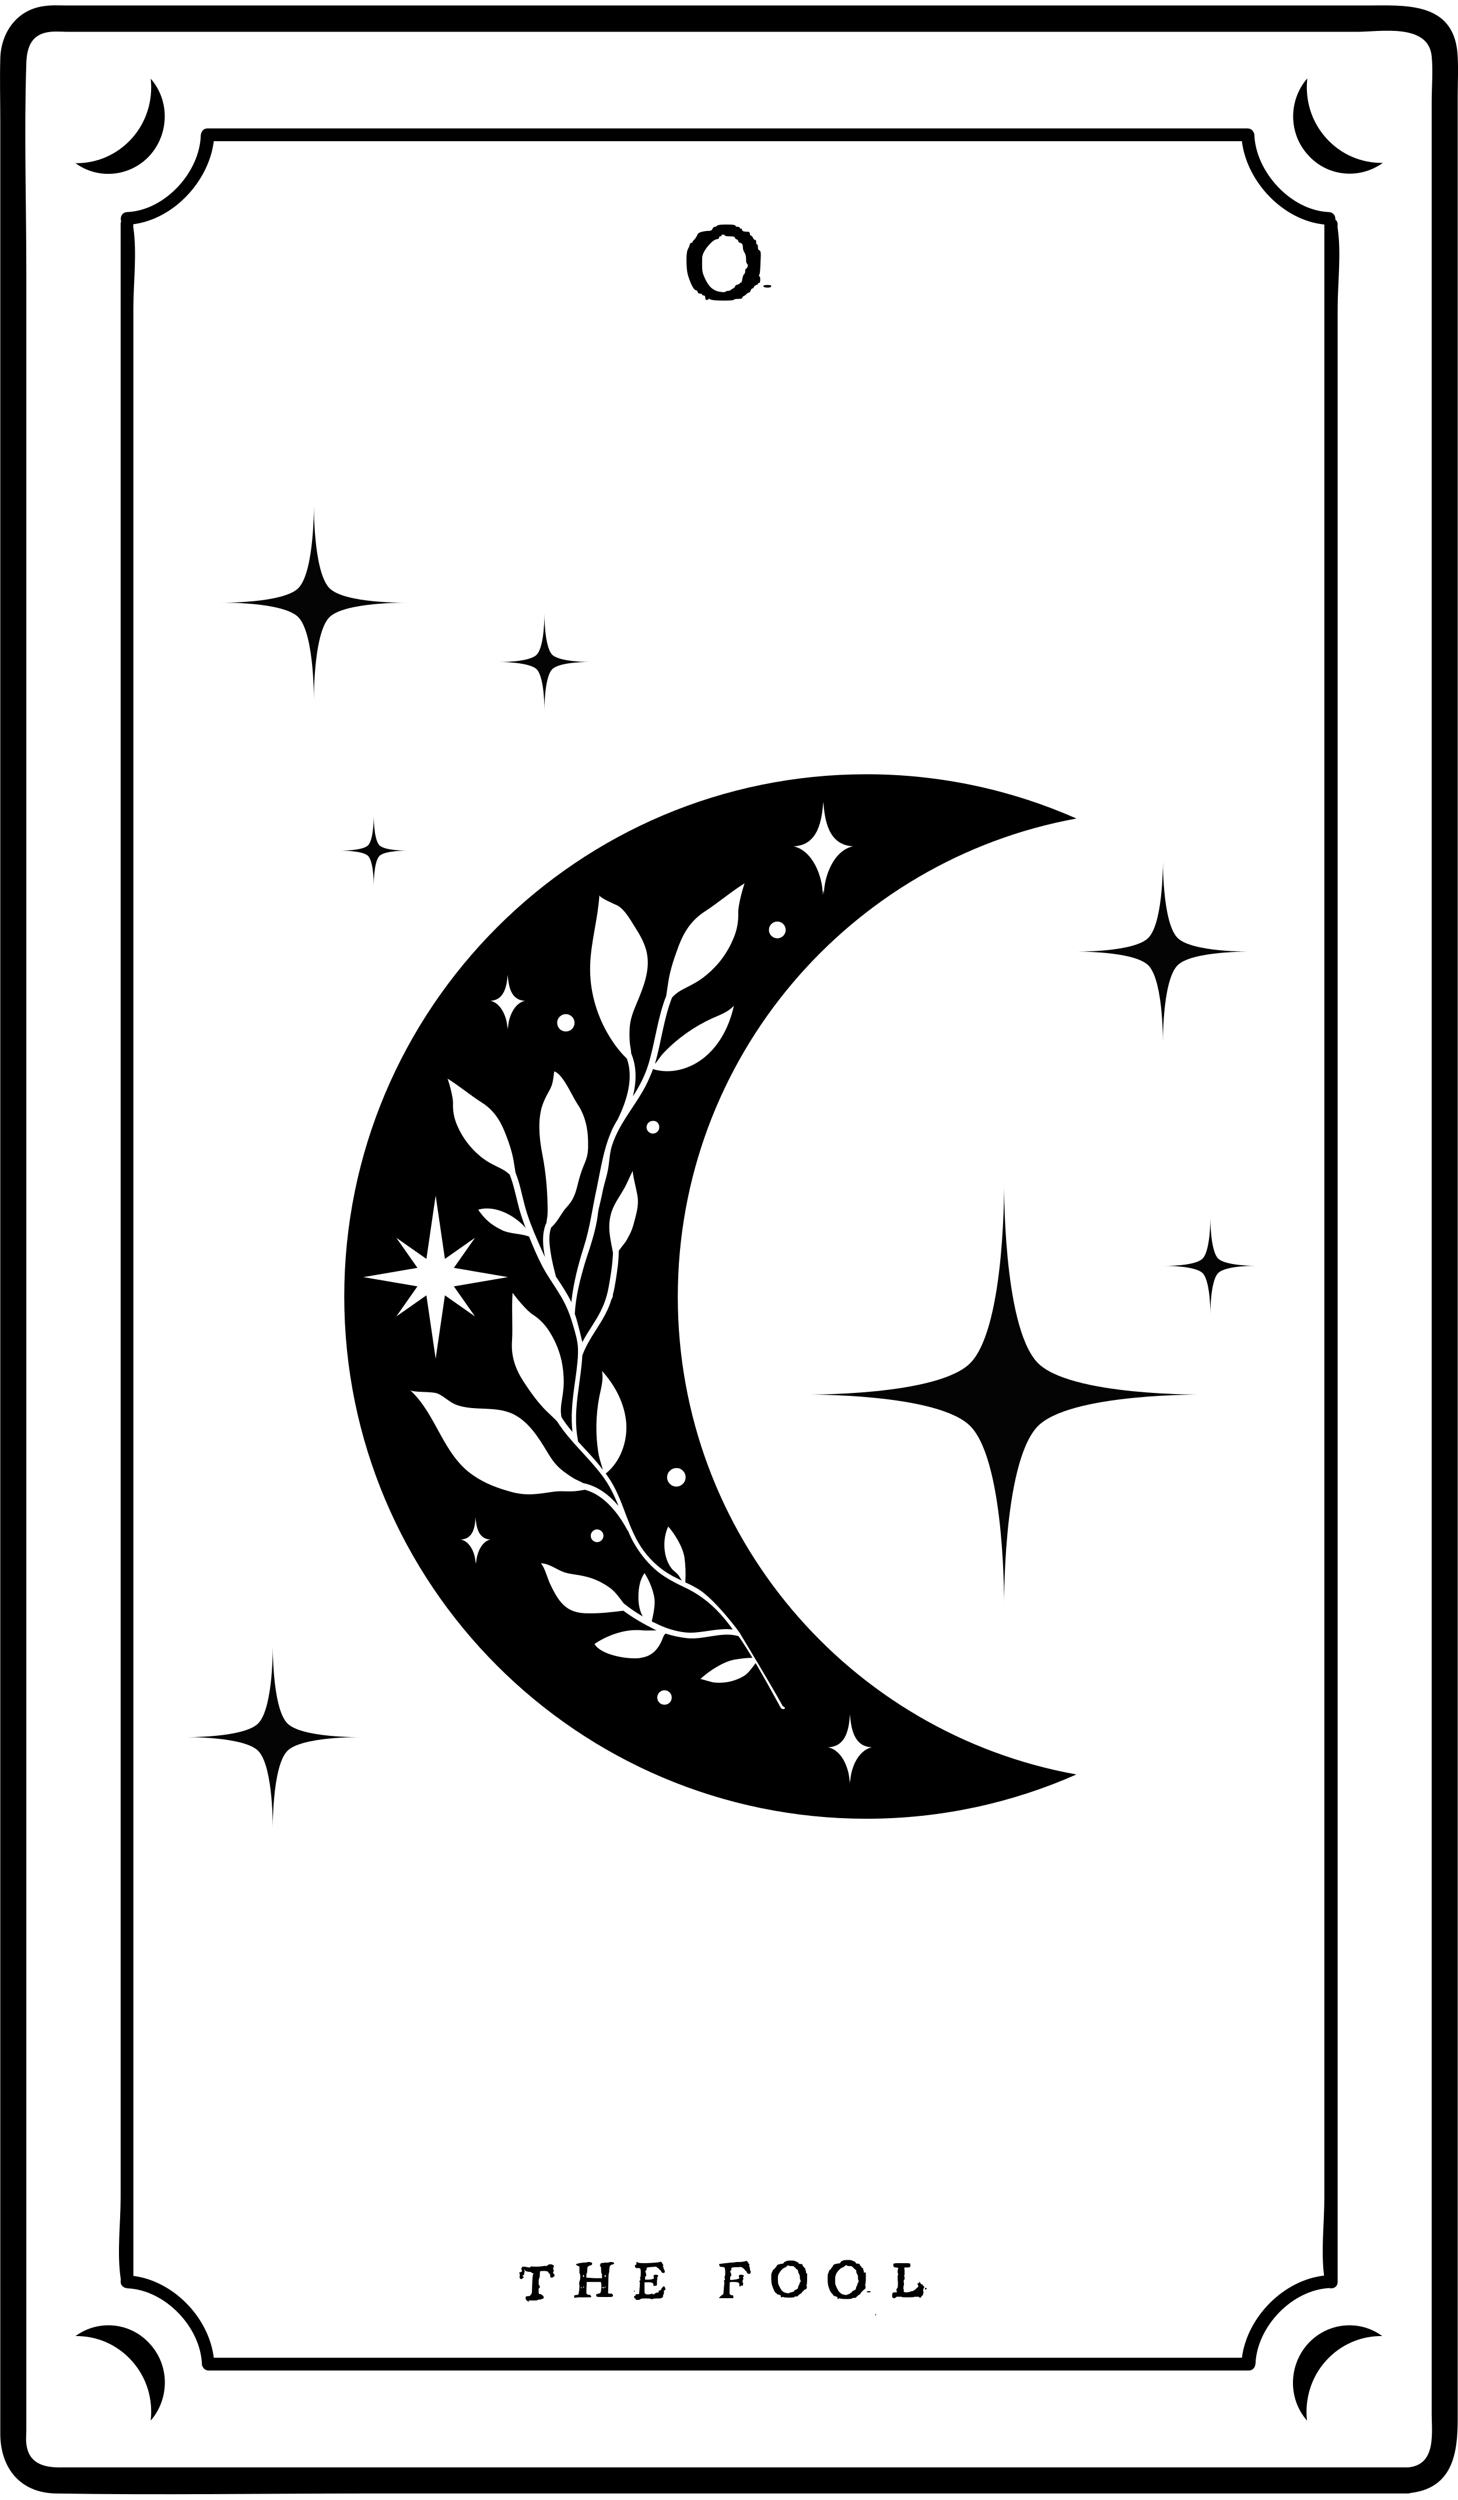 <?xml version="1.0" encoding="utf-8"?>
<!-- Generator: Adobe Illustrator 21.1.0, SVG Export Plug-In . SVG Version: 6.00 Build 0)  -->
<svg version="1.1" id="Слой_1" xmlns="http://www.w3.org/2000/svg" xmlns:xlink="http://www.w3.org/1999/xlink" x="0px" y="0px"
	 viewBox="0 0 504 864" style="enable-background:new 0 0 504 864;" xml:space="preserve">
<style type="text/css">
	.st0{fill:#040404;}
	.st1{fill:#FFFFFF;}
</style>
<g>
	<g>
		<g>
			<g>
				<path d="M234.3,448.2c0-82.5,59.4-151,137.8-165.3c-22.2-9.8-46.8-15.3-72.6-15.3c-99.7,0-180.5,80.8-180.5,180.5
					s80.8,180.5,180.5,180.5c25.9,0,50.4-5.5,72.6-15.3C293.7,599.2,234.3,530.6,234.3,448.2z M237,510.6c0,1.8-1.5,3.2-3.2,3.2
					c-1.8,0-3.2-1.5-3.2-3.2c0-1.8,1.5-3.2,3.2-3.2C235.5,507.3,237,508.8,237,510.6z M284.6,277.1c0.5,6.1,1.6,15,10.3,15.4
					c-6.7,1.4-10.1,10.4-10.1,16.8c0-0.6-0.1-1.2-0.2-1.7c-0.1,0.6-0.1,1.1-0.2,1.7c0-6.3-3.4-15.3-10.1-16.8
					C283,292.2,284.1,283.2,284.6,277.1z M268.7,318.5c1.6,0,2.9,1.3,2.9,2.9s-1.3,2.9-2.9,2.9c-1.6,0-2.9-1.3-2.9-2.9
					S267.1,318.5,268.7,318.5z M195.6,350.5c1.6,0,3,1.3,3,3s-1.3,3-3,3s-3-1.3-3-3S194,350.5,195.6,350.5z M175.5,336.9
					c0.3,3.6,0.9,8.8,6,9c-3.9,0.8-5.9,6.1-5.9,9.8c0-0.4-0.1-0.7-0.1-1c0,0.3-0.1,0.7-0.1,1c0-3.7-2-9-5.9-9.8
					C174.5,345.7,175.2,340.4,175.5,336.9z M125.6,441.4l18.7-3.2l-7.3-10.4l10.4,7.3l3.2-21.9l3.2,21.9l10.4-7.3l-7.3,10.4
					l18.7,3.2l-18.7,3.2l7.3,10.4l-10.4-7.3l-3.2,21.9l-3.2-21.9l-10.4,7.3l7.3-10.4L125.6,441.4z M164.6,540.5
					c0-0.3-0.1-0.6-0.1-0.9c0,0.3-0.1,0.6-0.1,0.9c0-3.2-1.7-7.7-5.1-8.4c4.4-0.2,4.9-4.6,5.1-7.7c0.2,3,0.8,7.5,5.1,7.7
					C166.3,532.8,164.6,537.3,164.6,540.5z M229.7,589.2c-1.4,0-2.5-1.1-2.5-2.5c0-1.4,1.1-2.5,2.5-2.5s2.5,1.1,2.5,2.5
					C232.2,588.1,231.1,589.2,229.7,589.2z M269.8,590.1c-2.8-5.1-5.6-10.2-8.6-15.3c-0.1,0.1-0.2,0.3-0.3,0.4
					c-0.1,0.1-0.1,0.2-0.2,0.3c-1.1,1.4-2.1,2.9-3.6,3.8c-1.5,0.9-3.1,1.5-4.8,1.9c-1.8,0.4-3.7,0.5-5.5,0.3c-0.5,0-4.7-1.3-4.7-1.2
					c2.9-2.7,7.9-6,11.8-6.7c2-0.3,3.9-0.6,5.9-0.6c0.1,0,0.2,0,0.3,0c-1.5-2.5-3.1-5.1-4.8-7.5c-5.8-1.7-11.9,1.3-17.8,0.7
					c-2.5-0.3-5-0.8-7.4-1.6c-0.9,0.7-1,1.9-1.7,3.2c-0.9,1.8-2.3,3.5-4.2,4.4c-1,0.5-2.2,0.7-3.3,0.9c-4,0.4-13.1-1-15.4-4.9
					c3.9-2.7,9.5-4.8,14.3-4.8c0.8,0,1.6,0,2.4,0.1c1.4,0.1,3.2,0,4.8,0c-0.3-0.1-0.6-0.3-0.9-0.4c-3.7-1.9-7.3-3.9-10.6-6.4
					c-4,0.5-8.2,1-12.3,0.9c-2.1,0-4.2-0.3-6-1.2c-3.6-1.8-5.5-5.7-7.2-9.3c-0.9-2.1-1.6-5-3-6.8c2.9,0.1,5.4,2.2,8,3.1
					c2.1,0.7,4.4,0.8,6.6,1.3c3.5,0.7,6.7,2.2,9.5,4.3c1.9,1.5,3.2,3.5,4.6,5.3c0.1,0,0.2,0.1,0.2,0.1c2,1.6,4.1,3,6.3,4.3
					c-1-1.7-1.4-3.9-1.5-5.6c-0.1-3.2,0.2-6.7,2.1-9.4c1.7,2.6,3.5,6.9,3.5,10c0,2.2-0.5,4.5-1,6.7c0.8,0.4,1.7,0.8,2.5,1.2
					c3.2,1.5,7.1,2.6,10.6,2.7c5,0,9.9-1.7,14.9-1.1c-4.4-6.2-9.5-11.2-16.5-14.5c-3.2-1.5-6.5-3.2-9.3-5.4
					c-3.1-2.5-5.8-5.7-7.9-9.2c-1-1.6-1.8-3.3-2.5-5c-0.1-0.1-0.1-0.1-0.2-0.2c-3.1-5.8-8-12.2-14.7-14c-1.2,0.2-2.3,0.4-3.6,0.5
					c-2.5,0.2-4.9-0.2-7.4,0.2c-5.5,0.8-9.2,1.5-14.6,0c-4.7-1.3-8.8-2.8-12.9-5.6c-10.7-7.2-12.7-21.1-22-29.6c1,1,7.8,0.4,9.7,1.3
					c2.4,1.1,4,3,6.5,3.9c6.2,2.2,13.2,0.2,19.4,3.1c5.2,2.5,8.6,7.7,11.6,12.7c2.1,3.5,3.5,5.5,6.8,7.8c3.6,2.6,4,2.3,5.9,3.4
					c0,0,0,0,0,0c5,1,9,4.1,12.2,7.9c-1.5-3.8-3.2-7.3-5.7-10.6c-4.9-6.5-11.2-11.8-15.5-18.6c-1.2-1.3-2.6-2.5-3.8-3.7
					c-2.9-2.9-5.4-6.4-7.7-9.9c-3-4.6-4.5-9-4.1-14.4c0.3-4.4-0.2-12.1,0.2-16.5c1.3,1.9,5,6.3,6.9,7.5c2.5,1.6,4.4,3.6,6,6.2
					c2.9,4.7,4.4,9.6,4.7,14.9c0.5,6.7-1.6,10-0.7,14.4c1.1,1.8,2.4,3.5,3.8,5.1c-0.6-5.2-0.1-10.2,0.6-15.4c0.5-3.7,1.2-8,1.3-11.7
					c0-0.6,0-1.1,0-1.7c-0.1-2.9-1.1-6-1.9-8.7c-1.1-3.8-2.6-7.2-4.7-10.5c-2-3.3-4.3-6.4-6-9.8c-1.6-3.1-3-6.4-4.3-9.7
					c-2.8-1.1-6.6-0.9-9.3-2.2c-3.7-1.8-5.9-3.6-8.3-7.1c5.6-1.7,12.5,1.8,16.4,6.3c-1.1-2.9-2.1-5.8-2.8-8.9
					c-0.8-3.2-1.5-6.5-2.7-9.5c-2.6-2.6-5.8-2.8-10.1-6.3c-3.5-2.9-6.2-6.4-8.1-10.8c-1-2.4-1.5-4.8-1.4-7.4c0.1-2-1.2-6.9-1.9-8.7
					c3.2,1.9,8.4,6.1,11.6,8.1c3.9,2.4,6.3,5.7,8.1,10.1c1.4,3.5,2.6,6.9,3.2,10.5c0.2,1.2,0.4,2.5,0.6,3.8
					c1.5,3.7,2.2,7.6,3.2,11.4c1.1,4.1,2.7,8.1,4.4,12c0.8,1.9,1.7,3.9,2.6,5.8c-0.8-3.9-1.1-7.9,0.3-11.5c0.1-0.1,0.1-0.2,0.2-0.3
					c0.1-1.6,0.5-1.9,0.4-5.6c-0.1-6-0.6-11.7-1.7-17.5c-1-5-1.7-10.7-0.6-15.8c0.5-2.3,1.6-4.6,2.8-6.7c1.4-2.4,1.4-4.1,1.8-6.8
					c3,0.9,6.1,8.4,7.9,11.1c3,4.4,3.9,9.3,3.8,14.8c0,4.3-1.3,5.5-2.6,9.6c-1.5,4.7-1.4,7.7-4.7,11.3c-1.5,1.6-2.4,3.5-3.7,5.2
					c-0.6,0.8-1.2,1.4-1.8,2c-0.9,2.6-0.6,5.6-0.2,8.3c0.4,2.8,1.1,5.6,1.8,8.3c0,0.1,0,0.2,0,0.2c1.8,2.7,3.6,5.4,5.1,8.3
					c0.1,0.2,0.2,0.5,0.3,0.7c0.7-6.6,2.4-13.1,4.4-19.4c2.1-6.6,2.9-13.4,4.4-20.1c1.3-6.3,2.3-13.1,4.8-19c0.7-1.8,1.6-3.4,2.6-5
					c0-0.1,0-0.2,0.1-0.3c2.9-6,5.3-13.8,2.9-20.4c-0.8-0.8-1.7-1.7-2.5-2.7c-1.6-1.9-3-4-4.2-6.1c-4-7-6.2-15-6-23.2
					c0.2-8.2,2.7-16.3,3.2-24.5c0,0.9,5.5,3.2,6.3,3.6c2.3,1.3,4.2,4.5,5.6,6.8c2,3.1,4,6.4,4.6,10.1c1,5.8-1.4,11.6-3.7,17.1
					c-1.6,3.8-2.4,6.1-2.4,10.2c0,4.5,0.5,4.7,0.6,6.9c0,0,0,0,0,0c2,4.7,1.8,9.9,0.6,14.8c2.2-3.4,4.1-7,5.3-10.9
					c2.4-7.9,3.2-16.2,6.2-23.8c0.3-1.8,0.5-3.6,0.8-5.3c0.7-4.2,2.1-8.2,3.6-12.2c2-5.2,4.7-9,9.3-11.9c3.7-2.4,9.7-7.3,13.4-9.5
					c-0.8,2.2-2.3,7.9-2.2,10.2c0.1,3-0.4,5.8-1.6,8.7c-2.1,5.1-5.2,9.3-9.3,12.7c-5.1,4.3-9,4.5-12,7.9c-2.9,7.4-3.7,15.4-5.9,22.9
					c1.1-1.2,1.9-2.7,3.2-4c4.7-4.9,10.4-8.9,16.5-11.7c2.7-1.2,5.6-2.2,7.6-4.4c-1.5,6.8-4.7,13.3-10,17.7c-5,4.2-11.9,6.1-18,4.2
					c-0.3,1-0.7,1.9-1.1,2.8c-3.5,8.5-10.3,14.9-13.1,23.8c-0.8,2.7-0.8,5.2-1.3,8c-0.5,2.8-1.5,5.5-2,8.3c-0.3,1.8-1.3,5.2-1.5,7
					c-0.6,5.8-2.9,12.1-4.4,16.8c-1.7,5.7-3.3,11.9-3.6,17.9c0.7,2,1.2,4,1.7,6c0.3,1.3,0.6,2.5,0.9,3.8c2.1-4.1,5-7.6,6.9-11.9
					c1.3-2.8,2-5.7,2.5-8.8l0.6-3.8c0.3-2.1,0.5-4.3,0.6-6.4c-0.9-4.9-2.1-9.1-0.5-14.1c0.9-2.8,2.5-4.9,4-7.5
					c1.3-2.2,2.2-4.5,3.3-6.7c0.3,2.8,1.1,5.5,1.6,8.2c0.6,3-0.1,5.9-0.9,8.8c-0.7,2.8-1.2,4.1-2.6,6.6c-0.6,1.2-1.8,2.4-2.9,4
					c0,3.4-0.5,6.7-1,10c-0.3,1.8-0.6,3.6-1.1,5.4c0.3-0.3-0.2,1.3-0.4,1.3c-0.3,1-0.6,1.9-1,2.8c-2.5,6-6.9,10.6-9.1,16.7
					c-0.2,4-0.9,8.3-1.4,12.3c-0.8,5.8-1.2,11.3-0.1,17.1c0,0.1,0,0.2,0,0.3c2.9,3.2,6,6.3,8.6,9.8c-0.4-1.6-1-3.1-1.4-5
					c-1.2-6.7-1.1-13.7,0.2-20.4c0.6-2.9,1.5-5.9,0.9-8.8c4.6,5.1,7.9,11.4,8.4,18.2c0.4,6.5-2.1,13.3-7.1,17.3
					c0.6,0.8,1.1,1.6,1.7,2.5c4.8,7.7,6,17,11.5,24.3c2.5,3.3,5.5,6.1,9,8.1c1.3,0.8,2.7,1.4,4.1,2.1c-0.4-0.6-0.7-1.2-1.1-1.8
					c-0.6-0.8-1.5-1.4-2.2-2.1c-3.2-3.8-3.5-10.4-1.4-14.8c2.3,2.6,5.1,7.2,5.6,10.7c0.4,2.8,0.5,5.8,0.3,8.6
					c1.6,0.7,3.1,1.5,4.6,2.4c5.8,3.6,14.4,15.1,14.4,15.4c0.3,0.5,10.3,17,14.7,25C272.4,590.5,270.4,591.3,269.8,590.1z
					 M204.2,530.8c0-1.2,1-2.2,2.2-2.2c1.2,0,2.2,1,2.2,2.2s-1,2.2-2.2,2.2C205.2,533,204.2,532,204.2,530.8z M227.9,389.6
					c0,1.2-1,2.2-2.2,2.2c-1.2,0-2.2-1-2.2-2.2s1-2.2,2.2-2.2C227,387.3,227.9,388.3,227.9,389.6z M293.8,592.5
					c0.4,4.5,1.2,11.2,7.6,11.4c-5,1.1-7.5,7.7-7.5,12.4c0-0.4-0.1-0.9-0.1-1.3c0,0.4-0.1,0.8-0.1,1.3c0-4.7-2.5-11.4-7.5-12.4
					C292.7,603.7,293.5,597.1,293.8,592.5z"/>
			</g>
		</g>
		<g>
			<path class="st0" d="M277.3,482c0,0,47.7,0.7,58.5-11.3c11.9-13.2,11.3-62.8,11.3-62.8s-0.6,49.6,11.3,62.8
				c10.8,12,58.5,11.3,58.5,11.3s-47.7-0.7-58.5,11.3c-11.9,13.2-11.3,62.8-11.3,62.8s0.6-49.6-11.3-62.8
				C325,481.3,277.3,482,277.3,482z"/>
		</g>
		<g>
			<path class="st0" d="M371.6,328.9c0,0,20.8,0.3,25.5-4.9c5.2-5.7,4.9-27.3,4.9-27.3s-0.3,21.6,4.9,27.3
				c4.7,5.2,25.5,4.9,25.5,4.9s-20.8-0.3-25.5,4.9c-5.2,5.7-4.9,27.3-4.9,27.3s0.3-21.6-4.9-27.3
				C392.3,328.6,371.6,328.9,371.6,328.9z"/>
		</g>
		<g>
			<path class="st0" d="M63.9,600.4c0,0,20.8,0.3,25.5-4.9c5.2-5.7,4.9-27.3,4.9-27.3s-0.3,21.6,4.9,27.3c4.7,5.2,25.5,4.9,25.5,4.9
				s-20.8-0.3-25.5,4.9c-5.2,5.7-4.9,27.3-4.9,27.3s0.3-21.6-4.9-27.3C84.7,600.1,63.9,600.4,63.9,600.4z"/>
		</g>
		<g>
			<path class="st0" d="M402.5,437.5c0,0,10.8,0.2,13.3-2.6c2.7-3,2.6-14.2,2.6-14.2s-0.1,11.2,2.6,14.2c2.5,2.7,13.3,2.6,13.3,2.6
				s-10.8-0.2-13.3,2.6c-2.7,3-2.6,14.2-2.6,14.2s0.1-11.2-2.6-14.2C413.3,437.4,402.5,437.5,402.5,437.5z"/>
		</g>
		<g>
			<path class="st0" d="M117.5,294c0,0,8,0.1,9.8-1.9c2-2.2,1.9-10.5,1.9-10.5s-0.1,8.3,1.9,10.5c1.8,2,9.8,1.9,9.8,1.9
				s-8-0.1-9.8,1.9c-2,2.2-1.9,10.5-1.9,10.5s0.1-8.3-1.9-10.5C125.5,293.9,117.5,294,117.5,294z"/>
		</g>
		<g>
			<path class="st0" d="M172.3,228.8c0,0,10.8,0.2,13.3-2.6c2.7-3,2.6-14.2,2.6-14.2s-0.1,11.2,2.6,14.2c2.5,2.7,13.3,2.6,13.3,2.6
				s-10.8-0.2-13.3,2.6c-2.7,3-2.6,14.2-2.6,14.2s0.1-11.2-2.6-14.2C183.1,228.7,172.3,228.8,172.3,228.8z"/>
		</g>
		<g>
			<path class="st0" d="M76.1,208.3c0,0,22.2,0.3,27.2-5.2c5.5-6.1,5.2-29.2,5.2-29.2s-0.3,23,5.2,29.2c5,5.6,27.2,5.2,27.2,5.2
				s-22.2-0.3-27.2,5.2c-5.5,6.1-5.2,29.2-5.2,29.2s0.3-23-5.2-29.2C98.3,207.9,76.1,208.3,76.1,208.3z"/>
		</g>
	</g>
	<g>
		<path d="M51.9,53.6c6.7-7.6,6.7-19,0.2-26.4c0.8,7.2-1.3,14.8-6.5,20.6c-5.2,5.8-12.3,8.7-19.5,8.6C34,62.2,45.2,61.1,51.9,53.6z"
			/>
		<path d="M458.4,47.7c-5.2-5.8-7.3-13.3-6.5-20.6c-6.5,7.5-6.6,18.9,0.2,26.4c6.7,7.6,17.9,8.6,25.9,2.8
			C470.7,56.4,463.6,53.5,458.4,47.7z"/>
		<path d="M26.1,807.4c7.2-0.1,14.3,2.8,19.5,8.6c5.2,5.8,7.3,13.3,6.5,20.6c6.5-7.5,6.6-18.9-0.2-26.4
			C45.2,802.6,34,801.6,26.1,807.4z"/>
		<path d="M452,810.2c-6.7,7.6-6.7,19-0.2,26.4c-0.8-7.2,1.3-14.8,6.5-20.6c5.2-5.8,12.3-8.7,19.5-8.6
			C470,801.6,458.8,802.6,452,810.2z"/>
		<path d="M503.8,18.2c-1.6-17.9-18.7-16.3-31.6-16.3c-45.9,0-91.8,0-137.6,0c-63.2,0-126.3,0-189.5,0c-40.6,0-81.2,0-121.8,0
			c-2.6,0-5.3-0.2-8,0.2c-9.5,1.2-15,9.2-15.2,18.2c-0.2,7.3,0,14.5,0,21.8c0,37.4,0,74.9,0,112.3c0,57,0,114.1,0,171.1
			c0,64.3,0,128.6,0,192.9c0,58.4,0,116.7,0,175.1c0,40.1,0,80.2,0,120.3c0,9.1,0,18.2,0,27.3c0,11.7,6.7,20.5,19.2,20.7
			c35.9,0.6,71.9,0,107.9,0c62.4,0,124.9,0,187.3,0c49.7,0,99.5,0,149.2,0c7.6,0,15.2,0,22.9,0c0.4,0,0.8-0.1,1.2-0.2
			c14.4-1.8,16.1-13.8,16.1-25.5c0-11.4,0-22.8,0-34.3c0-43.4,0-86.9,0-130.3c0-59.9,0-119.8,0-179.8c0-63.9,0-127.7,0-191.6
			c0-55.3,0-110.6,0-165.9c0-33.7,0-67.3,0-101C503.9,28.3,504.2,23.2,503.8,18.2z M486.6,852.8c-28.3,0-56.6,0-84.9,0
			c-59.9,0-119.8,0-179.7,0c-54,0-108,0-162,0c-13.1,0-26.1,0-39.2,0c-5.6,0-11-1.3-11.7-8.3c-0.2-1.5,0-3,0-4.5c0-26.5,0-53,0-79.5
			c0-50,0-100,0-149.9c0-61.8,0-123.6,0-185.4c0-61.4,0-122.7,0-184.1c0-48.9,0-97.7,0-146.6c0-24.2-0.8-48.6,0-72.7
			c0.2-5.3,1.6-10.1,8.3-10.8c2.2-0.2,4.5,0,6.7,0c14.8,0,29.6,0,44.5,0c55.6,0,111.3,0,166.9,0c58.9,0,117.8,0,176.7,0
			c18.9,0,37.9,0,56.8,0c8.1,0,24.7-3.1,25.9,8.4c0.5,5.2,0,10.8,0,16.1c0,13.5,0,27.1,0,40.6c0,45.5,0,91.1,0,136.6
			c0,60.1,0,120.2,0,180.3c0,62.6,0,125.2,0,187.7c0,52.8,0,105.6,0,158.4c0,31.4,0,62.7,0,94.1C494.8,840.3,496.9,852,486.6,852.8z
			"/>
		<path d="M460,790.9c1.2,0.1,2.4-0.7,2.4-2.2c0-23.7,0-47.4,0-71.1c0-56.4,0-112.8,0-169.2c0-68.7,0-137.4,0-206
			c0-59,0-117.9,0-176.9c0-19.6,0-39.2,0-58.8c0-8.9,1.3-19,0-27.9c-0.1-0.4,0-0.8,0-1.2c0-0.8-0.3-1.3-0.8-1.7
			c0.1-1.2-0.6-2.5-2.2-2.6c-13.1-0.5-25.3-13.8-25.8-26.7c0-0.5-0.2-0.8-0.4-1.1c-0.3-0.6-1-1.1-1.9-1.1c-40.5,0-80.9,0-121.4,0
			c-64.5,0-129,0-193.6,0c-14.9,0-29.7,0-44.6,0c-0.9,0-1.6,0.5-1.9,1.1c-0.2,0.3-0.3,0.7-0.4,1.2C69.1,59.5,57,72.8,43.9,73.3
			c-1.8,0.1-2.5,1.9-2,3.2c-0.2,0.3-0.2,0.6-0.2,1c0,23.7,0,47.4,0,71.1c0,56.4,0,112.8,0,169.2c0,68.7,0,137.4,0,206
			c0,59,0,117.9,0,176.9c0,19.6,0,39.2,0,58.8c0,8.9-1.3,19,0,27.9c0.1,0.4,0,0.8,0,1.2c0,0.9,0.5,1.6,1.1,1.9
			c0.3,0.2,0.7,0.3,1.2,0.4c13,0.5,25.3,13.3,25.8,26.2c0,0.5,0.2,0.8,0.4,1.1c0.3,0.6,1,1.1,1.9,1.1c40.5,0,80.9,0,121.4,0
			c64.5,0,129,0,193.6,0c14.9,0,29.7,0,44.6,0c0.9,0,1.6-0.5,1.9-1.1c0.2-0.3,0.3-0.7,0.4-1.2c0.5-12.9,12.7-25.7,25.8-26.2
			C459.6,791,459.8,790.9,460,790.9z M429.3,814.9c-39.8,0-79.6,0-119.3,0c-64.5,0-129,0-193.6,0c-14.2,0-28.3,0-42.5,0
			c-1.7-13.9-13.9-26.5-27.8-28.3c0-23,0-46,0-69.1c0-56.4,0-112.8,0-169.2c0-68.7,0-137.4,0-206c0-59,0-117.9,0-176.9
			c0-19.6,0-39.2,0-58.8c0-8.9,1.3-19,0-27.9c-0.1-0.4,0-0.8,0-1.2c14-1.8,26.1-14.9,27.8-28.7c39.8,0,79.6,0,119.3,0
			c64.5,0,129,0,193.6,0c14.2,0,28.3,0,42.5,0c1.7,14.1,14.3,27.4,28.5,28.8c0,23.7,0,47.3,0,71c0,56.4,0,112.8,0,169.2
			c0,68.7,0,137.4,0,206c0,59,0,117.9,0,176.9c0,19.6,0,39.2,0,58.8c0,8.6-1.2,18.4-0.1,27C443.6,788.1,431.1,800.9,429.3,814.9z"/>
		<path d="M266.6,98.9c0-0.3-0.4-0.4-1.2-0.4c-0.8,0-1.3,0.1-1.4,0.2c-0.1,0.1-0.1,0.1-0.1,0.2c0,0.3,0.5,0.5,1.5,0.5
			C266.2,99.4,266.6,99.2,266.6,98.9z"/>
		<path d="M262.5,86.5c-0.4-0.1-0.5-0.5-0.5-1.1c0-0.6-0.1-0.9-0.3-0.9c-0.2,0-0.3-0.3-0.3-0.8c0-0.5-0.1-0.8-0.4-0.8
			c-0.3,0-0.5-0.2-0.7-0.7c-0.2-0.4-0.4-0.6-0.7-0.8c-0.3-0.1-0.4-0.3-0.4-0.7c0-0.4-0.2-0.6-0.7-0.6c-1.3,0-2-0.2-2-0.7
			c0-0.2-0.1-0.4-0.4-0.4c-0.3,0-0.4-0.1-0.4-0.3c0-0.2-0.2-0.3-0.7-0.3c-0.4,0-0.6-0.1-0.8-0.4c-0.1-0.3-1.1-0.4-3-0.4
			c-1.9,0-3,0.1-3.3,0.4c-0.3,0.3-0.5,0.4-0.8,0.4c-0.3,0-0.6,0.2-0.8,0.7c-0.2,0.5-0.6,0.7-1.2,0.7c-0.8,0-1.6,0.1-2.4,0.3
			c-0.9,0.2-1.4,0.5-1.6,1c-0.2,0.5-0.5,1-0.9,1.5c-0.6,0.6-0.8,0.9-0.8,1.1c0,0.1-0.1,0.2-0.4,0.2c-0.2,0-0.4,0.2-0.6,0.7
			c-0.1,0.6-0.4,1.1-0.6,1.5c-0.3,0.5-0.5,1.8-0.5,3.7c0,2.6,0.2,4.5,0.7,5.9c0.4,1.2,0.8,2.3,1.3,3.2c0.5,0.9,0.9,1.4,1.3,1.4
			c0.3,0.1,0.5,0.3,0.6,0.7c0.1,0.4,0.4,0.5,0.8,0.5c0.5,0,0.7,0.1,0.7,0.3c0,0.2,0.2,0.3,0.5,0.3c0.4,0,0.6,0.3,0.6,0.8
			c0,0.5,0.2,0.8,0.5,0.8c0.2,0,0.4-0.1,0.6-0.3c0.2-0.2,0.4-0.2,0.7,0.1c0.3,0.2,1.8,0.4,4.5,0.4c2.3,0,3.5-0.1,3.6-0.3
			c0.1-0.2,0.6-0.3,1.5-0.3c0.9,0,1.4-0.1,1.4-0.4c0-0.2,0.2-0.4,0.5-0.6c0.4-0.1,0.7-0.4,1-0.7c0.4-0.4,0.7-0.5,0.9-0.5
			c0.1,0,0.3-0.2,0.5-0.7c0.2-0.5,0.4-0.7,0.6-0.7c0.2,0,0.4-0.2,0.5-0.5c0.1-0.3,0.4-0.5,0.8-0.7c0.4-0.1,0.6-0.2,0.6-0.4
			c0-0.2,0.1-0.3,0.4-0.3c0.3,0,0.4-0.4,0.4-1.3c0-0.6-0.1-0.9-0.3-1c-0.2-0.1-0.2-0.3,0-0.6c0.2-0.2,0.3-1.7,0.4-4.3
			c0-0.8,0.1-1.6,0.1-2.5C263,87.1,262.8,86.6,262.5,86.5z M258,92.8c-0.3,0.1-0.4,0.4-0.4,0.9c0,0.5-0.1,0.8-0.4,1.1
			c-0.2,0.1-0.4,0.7-0.6,1.6c-0.1,0.8-0.3,1.3-0.5,1.3s-0.4,0.1-0.4,0.3c0,0.1-0.3,0.2-0.8,0.4c-0.6,0.1-0.8,0.4-0.8,0.6
			c0,0.2-0.2,0.4-0.7,0.7c-0.5,0.3-0.7,0.4-0.8,0.5c-0.1,0.2-0.4,0.3-0.7,0.3c-0.4,0-0.8,0.1-1.1,0.3c-0.1,0.1-0.4,0.2-0.6,0.2
			c-0.4,0-1-0.1-1.6-0.2c-1.1-0.2-2-0.7-2.7-1.3c-0.7-0.6-1.4-1.6-2.1-3c-0.5-1.1-0.8-1.9-0.9-2.3c-0.1-0.5-0.2-1.4-0.2-2.9
			c0-1.4,0-2.3,0.1-2.8c0.1-0.4,0.3-1,0.7-1.7c0.6-1,1.3-1.9,2.1-2.7c0.8-0.8,1.5-1.3,2.1-1.4c0.6-0.1,0.9-0.3,0.9-0.6
			s0.1-0.4,0.4-0.4c0.2,0,0.4-0.1,0.4-0.3c0-0.2,0.2-0.3,0.5-0.3c0.4,0,0.6,0.1,0.7,0.3c0.1,0.2,0.7,0.3,1.8,0.3
			c1.1,0,1.6,0.1,1.6,0.4c0,0.2,0.2,0.4,0.6,0.6c0.4,0.2,0.6,0.4,0.6,0.6c0,0.3,0.2,0.5,0.6,0.6c0.4,0.1,0.7,0.3,0.8,0.5
			c0.1,0.2,0.2,0.6,0.2,1.1c0,0.6,0.2,1.2,0.5,1.7c0.4,0.6,0.6,1.3,0.6,2.3s0.1,1.5,0.3,1.6c0.2,0.1,0.3,0.4,0.3,0.8
			C258.4,92.4,258.2,92.7,258,92.8z"/>
		<path d="M191.2,785.3c0.1,0,0.2-0.2,0.2-0.5c0-0.2,0-0.4-0.1-0.4c-0.1,0-0.1-0.1-0.1-0.3c0-0.2,0.1-0.4,0.2-0.6
			c0.1-0.3,0.1-0.5-0.2-0.6c-0.2-0.2-0.5-0.3-0.9-0.3c-0.5,0-0.8,0.1-1.1,0.4c-0.3,0.2-0.4,0.3-0.5,0.2c-0.1-0.1-0.4-0.1-0.8,0
			c-0.5,0.1-1.4,0.2-2.6,0.2c-0.9,0-1.4,0-1.5-0.1c-0.1-0.1-0.2,0-0.4,0.2c-0.1,0.1-0.3,0.2-0.4,0.2c-0.2,0-0.4,0-0.7-0.1
			c-0.7-0.2-1.1-0.2-1.3-0.2c-0.1,0-0.2,0-0.2,0c-0.1,0-0.3,0.1-0.4,0.3s-0.2,0.4-0.2,0.5c0,0.1,0,0.1,0.1,0.2c0,0,0.1,0.2,0.1,0.5
			c0,0.1,0,0.2-0.1,0.3c-0.1,0-0.2,0.1-0.3,0.1c-0.3,0-0.5,0.1-0.5,0.3c0,0,0,0.1,0.1,0.2c0.1,0.1,0.1,0.3,0.1,0.6
			c0,0.3-0.1,0.4-0.1,0.5c0,0.5,0.2,0.8,0.6,0.8c0.3,0,0.4-0.1,0.4-0.2c0-0.1,0.1-0.2,0.2-0.2c0.1,0,0.1,0,0.2-0.1c0,0,0-0.1,0-0.2
			c0-0.1-0.1-0.2-0.2-0.2c-0.1-0.1-0.1-0.1-0.1-0.2c0,0,0-0.1,0-0.1c0,0,0-0.1,0.1-0.1c0,0,0.1,0,0.2-0.1c0.2-0.1,0.2-0.2,0.2-0.3
			c0,0,0-0.1,0-0.2c0-0.1,0-0.1,0-0.2c0-0.1,0-0.2,0.1-0.2c0.1-0.1,0.1-0.3,0-0.6c-0.1-0.3-0.1-0.4,0-0.4c0.1,0,0.1,0.1,0.1,0.2
			c0,0.1,0.2,0.2,0.5,0.4c0.4,0.1,0.7,0.2,1.1,0.2c0.4,0,0.7,0.1,0.8,0.3c0.2,0.2,0.3,0.2,0.5,0.2c0.1,0,0.1,0,0.1,0
			c0.1,0,0.1,0,0,0.1c-0.3,0.3-0.4,2.2-0.5,5.8c0,0.8-0.1,1.2-0.3,1.4c-0.2,0.1-0.3,0.3-0.3,0.4c0,0.1-0.3,0.2-0.8,0.2l-0.7,0.1
			l-0.1,0.5c0,0,0,0.1,0,0.1c0,0,0,0.1,0,0.1c0,0.2,0.1,0.4,0.4,0.7c0.3,0.3,0.5,0.4,0.7,0.4c0.1,0,0.1,0,0.1-0.1s0-0.1-0.1-0.1
			c-0.1,0-0.1,0-0.1-0.1c0-0.1,0.2-0.1,0.5-0.1c0.1,0,0.4,0,0.8,0c0.4,0,0.7,0,0.9,0c0.6,0,0.9-0.1,1.1-0.2c0.1-0.1,0.3-0.2,0.6-0.1
			c0.2,0.1,0.3,0,0.4-0.1c0.1-0.1,0.2-0.1,0.3-0.1c0.1,0,0.3-0.1,0.5-0.2c0.1-0.1,0.2-0.2,0.2-0.3c0-0.1-0.1-0.2-0.2-0.5
			c-0.2-0.3-0.3-0.4-0.5-0.4c-0.1,0-0.2-0.1-0.2-0.2c0-0.1-0.1-0.2-0.3-0.1c0,0-0.1,0-0.1,0c-0.1,0-0.1,0-0.1,0
			c-0.1,0-0.2,0-0.3-0.1c0-0.1-0.1-0.3-0.1-0.5v-0.4c0-0.5,0-0.8,0-0.9c0-0.1,0.1-0.2,0.2-0.2c0.2,0,0.2-0.1,0.2-0.4
			c0-0.3-0.1-0.5-0.2-0.5c-0.1,0-0.2-0.4-0.2-1.1c0-0.8,0.1-1.2,0.2-1.4c0.1-0.1,0.2-0.5,0.2-1.2c0-0.7,0.1-1,0.1-1.1
			c0.1-0.2,0.5-0.2,1.2-0.2c1,0,1.5,0.1,1.6,0.4c0,0.1,0.1,0.2,0.4,0.5c0.2,0.2,0.3,0.4,0.3,0.8c0,0.3,0.1,0.5,0.1,0.5
			c0,0.1,0.2,0.1,0.4,0.1c0.2,0,0.4,0,0.4-0.1c0-0.1,0.1-0.2,0.3-0.2c0.2-0.1,0.3-0.2,0.3-0.4c0-0.2-0.1-0.4-0.2-0.5
			C191.1,785.4,191.1,785.3,191.2,785.3z"/>
		<path d="M211.9,781.9c-0.2-0.1-0.5-0.1-0.8-0.1c-0.1,0-0.2,0-0.5,0.1c-0.3,0.1-0.5,0.1-0.7,0.1h-0.1h-0.2c-0.2,0-0.5,0-1,0.1
			c-0.4,0-0.7,0.1-0.8,0.1c-0.1,0-0.2,0.1-0.2,0.2c0,0.2,0,0.3-0.1,0.3c-0.1,0-0.1,0-0.1,0.1c0,0.1,0,0.2,0,0.3
			c0,0.1,0.1,0.2,0.2,0.2c0.1,0.1,0.2,0.5,0.2,1.3c0,0.8,0.1,1.2,0.2,1.2c0.1,0,0.1,0.3,0.1,0.8v0.8h-1.3c-0.8,0-1.7,0-2.7-0.1
			l-1.4-0.1v-0.7c0-0.5,0-0.7,0.1-0.7c0.1,0,0.1-0.3,0.2-0.9c0-1.1,0.1-1.6,0.4-1.6c0.1,0,0.2,0,0.2-0.1c0-0.1,0.1-0.2,0.4-0.2
			c0.2,0,0.4-0.1,0.5-0.2c0.1-0.1,0.2-0.2,0.2-0.4c0-0.2-0.1-0.3-0.2-0.4c-0.2-0.1-0.5-0.2-1-0.2c-0.3,0-0.4,0-0.5,0.1
			c0,0-0.5,0.1-1.3,0.1c-0.9,0.1-1.7,0.2-2.4,0.5c-0.1,0-0.2,0.1-0.2,0.2c0,0.1,0.2,0.2,0.6,0.4l0.6,0.3l0,0.8v0.9v0.3
			c0,0.2,0,0.4,0.1,0.4c0.1,0.1,0.2,0.5,0.2,1.1c0,0.6-0.1,1.1-0.2,1.4c-0.1,0.3-0.2,0.6-0.2,0.8c0,0,0,0,0,0.1c0,0,0,0.1,0,0.1
			c0,0.2,0.1,0.4,0.1,0.6c0,0.5,0,1.1-0.1,1.8c-0.1,0.6-0.2,1-0.2,1.2c-0.1,0.2-0.4,0.3-0.8,0.3c-0.3,0-0.5,0.1-0.6,0.1
			c-0.1,0.1-0.1,0.2-0.1,0.4v0.5l0.7-0.1c0.3-0.1,1-0.1,2.2-0.1h0.7h0.7c1,0,1.6,0,1.6-0.1c0-0.1-0.1-0.3-0.2-0.5
			c-0.2-0.2-0.3-0.3-0.4-0.3h-0.1c-0.2,0.1-0.4,0.1-0.6-0.1c-0.1-0.1-0.2-0.1-0.3-0.2c0-0.1-0.1-0.2-0.1-0.4c0-0.3,0-0.5,0-0.8
			c0-0.9,0.1-1.6,0.1-2.1v-0.8h4.9l0.1,0.4c0,0.2,0.1,0.5,0.1,0.7c0,0.5,0,1.1-0.1,1.7c-0.1,0.6-0.2,1-0.3,1
			c-0.1,0.1-0.4,0.2-0.8,0.3c-0.3,0-0.5,0.1-0.5,0.1c-0.1,0.1-0.1,0.2-0.1,0.4c0,0.3,0.1,0.5,0.3,0.5c0.3,0.1,1.3,0.1,3.1,0.1
			c1.3,0,2,0,2.1-0.1c0.2-0.1,0.3-0.2,0.3-0.4c0-0.2-0.1-0.3-0.2-0.5c-0.1-0.1-0.3-0.2-0.4-0.2c0,0,0,0-0.1,0c0,0,0,0-0.1,0
			c-0.1,0.1-0.3,0.1-0.5,0l-0.4-0.1l0.1-3.5c0-2.3,0.1-3.5,0.2-3.6c0.1,0,0.1-0.3,0.1-0.9c0.1-1.1,0.2-1.6,0.4-1.6
			c0.1,0,0.2,0,0.2-0.1c0-0.1,0.1-0.2,0.4-0.2c0.2,0,0.4-0.1,0.5-0.2c0.2-0.1,0.2-0.3,0.2-0.4C212.2,782.1,212.1,782,211.9,781.9z
			 M201,790.8c-0.2-0.1-0.3-0.1-0.3-0.2c0-0.1,0-0.1,0.1-0.1c0.2,0,0.3,0.1,0.4,0.2c0,0,0,0,0,0.1
			C201.2,790.8,201.2,790.8,201,790.8z M201.7,790.7c-0.1,0-0.1-0.1-0.1-0.2c0-0.1,0-0.2,0.1-0.2c0.1,0,0.2,0.1,0.2,0.2
			C201.9,790.7,201.8,790.7,201.7,790.7z M201.7,787c-0.1,0-0.2-0.1-0.2-0.3c0-0.3,0.1-0.4,0.2-0.4c0.2,0,0.2,0.1,0.2,0.3
			C201.9,786.9,201.8,787,201.7,787z M208.8,790.8c-0.1,0.1-0.2,0.1-0.4,0c-0.2-0.1-0.3-0.1-0.3-0.2c0-0.1,0.1-0.1,0.2-0.1
			c0.3,0,0.5,0.1,0.5,0.2C208.9,790.7,208.9,790.8,208.8,790.8z M209.2,790.7c-0.1,0-0.2-0.1-0.2-0.2c0-0.1,0.1-0.2,0.2-0.2
			c0.1,0,0.1,0.1,0.1,0.2C209.3,790.7,209.3,790.7,209.2,790.7z M209.2,787c-0.1,0-0.2-0.1-0.2-0.3c0-0.3,0.1-0.4,0.2-0.4
			c0.1,0,0.2,0.1,0.2,0.3C209.4,786.9,209.3,787,209.2,787z"/>
		<path d="M229.4,790.2c-0.1,0-0.3,0.2-0.5,0.5c-0.3,0.3-0.4,0.6-0.4,0.7c0,0.1-0.1,0.2-0.4,0.2c-0.1,0-0.2,0-0.3,0.1
			c0,0-0.1,0.1-0.1,0.1c0,0,0,0.1,0,0.3c0,0.2-0.1,0.3-0.4,0.3c0,0-0.1,0-0.1,0c-0.1,0-0.1,0-0.2,0c-0.2,0-0.4,0.1-0.6,0.3
			c-0.2,0.2-0.4,0.3-0.6,0.3c-0.1,0-0.2-0.1-0.2-0.2c0-0.1-0.1-0.1-0.4,0c-0.2,0.1-0.6,0.2-1.2,0.2c-0.5,0-0.7,0-0.7-0.1
			c0-0.1-0.1-0.1-0.2-0.1c-0.1,0-0.1-0.1-0.2-0.2c-0.1-0.2-0.1-0.3-0.1-0.4c0-0.1,0-0.2,0-0.3c0-0.2,0-0.4,0-0.6c0-0.3,0-0.5,0-0.8
			c0-0.3,0-0.5,0-0.8c0-0.3,0-0.5,0-0.6v-0.2c0-0.1,0.4-0.1,1.3-0.1c0.7,0,1.2,0.1,1.4,0.2c0.2,0.1,0.4,0.4,0.4,0.8
			c0,0.2,0,0.3,0.1,0.3c0,0,0.1,0,0.2,0c0.1-0.1,0.3-0.1,0.5-0.1c0.1,0,0.2,0,0.3-0.1c0-0.1,0.1-0.2,0.1-0.5c0-0.1,0-0.2,0-0.3
			c0-0.2,0-0.3,0-0.4v-0.2c0-0.3,0-0.6,0.1-0.7c0.1-0.1,0.1-0.3,0-0.4c-0.1-0.1-0.1-0.3,0.1-0.4c0.1-0.1,0.2-0.2,0.2-0.4
			c0-0.3-0.3-0.4-1-0.4c-0.4,0-0.6,0.2-0.6,0.5c0,0.1,0,0.2,0.1,0.3c0,0.2,0,0.4,0,0.5c-0.1,0.1-0.3,0.2-0.9,0.3
			c-0.5,0.1-1,0.1-1.5,0.1H223v-0.6c0-0.4,0.1-0.6,0.2-0.6c0.1,0,0.2-0.1,0.2-0.4c0-0.3-0.1-0.5-0.2-0.9c-0.1-0.2-0.2-0.4-0.1-0.4
			c0-0.1,0.1-0.1,0.2-0.3c0.2-0.1,0.3-0.3,0.2-0.5c0,0,0-0.1,0-0.2c0-0.1,0.1-0.3,0.4-0.3c0.3-0.1,0.7-0.1,1.5-0.2
			c0.7,0,1.1-0.1,1.1-0.1c0.3,0,0.5,0.1,0.6,0.2c0.1,0.2,0.3,0.3,0.5,0.4c0.2,0.1,0.3,0.2,0.3,0.3c0,0.1,0.1,0.2,0.3,0.3
			c0.2,0.1,0.3,0.2,0.3,0.3c0,0.2,0.1,0.3,0.3,0.5c0.2,0.2,0.4,0.2,0.6,0.2h0c0.3,0,0.4-0.2,0.4-0.6c0-0.2-0.1-0.3-0.2-0.5
			c-0.1-0.1-0.2-0.3-0.2-0.5c0-0.3-0.1-0.5-0.2-0.5c-0.1,0-0.1-0.1,0-0.4c0.1-0.1,0.1-0.2,0.1-0.3c0,0-0.1-0.1-0.1-0.1
			c-0.1-0.1-0.2-0.2-0.2-0.3c0-0.1-0.1-0.3-0.3-0.5c-0.2-0.2-0.4-0.3-0.6-0.1c-0.3,0.1-1.8,0.3-4.7,0.4h-0.7c-1.5,0-2.2-0.1-2.3-0.3
			c0-0.1-0.1-0.1-0.2-0.1c-0.1,0-0.2,0-0.2,0.1l0,0.1c0,0.1,0,0.1,0,0.1c0,0,0,0.1,0,0.2c0,0.1,0,0.2,0,0.2c0,0.2-0.1,0.3-0.3,0.3
			c-0.2,0.1-0.3,0.2-0.2,0.5c0.1,0.2,0.1,0.4,0.2,0.5c0.1,0.1,0.2,0.1,0.3,0.1c0.1,0,0.3,0,0.4,0c0.1,0,0.2,0,0.4,0
			c0.3,0,0.5,0.1,0.6,0.4c0.1,0.2,0.1,0.7,0.1,1.4c0,0.9-0.1,1.4-0.2,1.4c-0.1,0-0.1,0.2,0,0.4c0.1,0.2,0.1,0.4,0,0.6
			c-0.1,0.2-0.2,0.3-0.3,0.3c-0.1,0-0.1,0.1,0.1,0.2c0.1,0.1,0.1,0.3,0.1,0.6c0,0.5-0.1,1.5-0.2,2.8l-0.1,0.9h-0.6
			c-0.4,0-0.6,0.1-0.6,0.3c0,0.2-0.1,0.3-0.3,0.3c-0.1,0-0.2,0.1-0.2,0.3c0,0.3,0.1,0.5,0.3,0.6c0.2,0.1,0.3,0.2,0.3,0.4
			c0,0.1,0.2,0.1,0.7,0.1c0.5,0,0.8-0.1,0.9-0.3c0.1-0.1,0.5-0.2,1.2-0.2c0.5,0,0.9,0,1.3,0c0.7,0,1.1,0.1,1.2,0.2
			c0,0.1,0.2,0.1,0.4,0c0.2-0.1,0.7-0.2,1.5-0.2c0.8,0,1.3,0,1.5-0.1c0.2,0,0.3-0.1,0.5-0.3c0.2-0.2,0.3-0.3,0.2-0.5
			c0-0.2,0-0.3,0.1-0.4c0.1-0.1,0.2-0.3,0.2-0.8c0-0.3,0-0.5,0-0.6c0-0.1,0.1-0.1,0.2-0.1c0.2,0,0.3-0.2,0.3-0.5
			c0-0.2-0.1-0.4-0.2-0.6C229.7,790.3,229.6,790.2,229.4,790.2z"/>
		<path d="M219.2,792.1c0,0,0.1,0,0.1-0.1c0.1-0.2,0.1-0.3,0-0.3c-0.1,0-0.2,0.1-0.2,0.2C219.1,792,219.2,792.1,219.2,792.1z"/>
		<path d="M259.2,783.9c0-0.3-0.1-0.5-0.2-0.6c-0.1-0.1-0.1-0.2,0-0.4c0.1-0.1,0.1-0.2,0.1-0.2c0-0.1-0.1-0.2-0.2-0.2
			c-0.1-0.1-0.2-0.2-0.2-0.3c0-0.2-0.1-0.3-0.3-0.5c-0.2-0.2-0.4-0.3-0.5-0.3c-0.1,0-0.2,0-0.2,0.1c0,0.1-0.3,0.1-0.9,0.2
			c-0.5,0.1-1.1,0.1-1.7,0.1c-0.6,0-0.9,0-1,0.1c-0.1,0-0.5,0.1-1.4,0.1c-0.9,0.1-1.8,0.2-2.7,0.3c-0.9,0.1-1.4,0.2-1.4,0.2
			c0,0,0,0.1,0,0.2c0,0.1,0,0.2,0.1,0.3c0.1,0.2,0.1,0.3,0.2,0.4c0.1,0,0.3,0.1,0.6,0.1c0.5,0,0.9,0.1,1,0.3
			c0.1,0.2,0.2,0.7,0.2,1.6c0,0.9-0.1,1.4-0.2,1.5c-0.1,0.1-0.1,0.2,0,0.4c0.1,0.3,0.2,0.5,0,0.7c-0.1,0.2-0.2,0.3-0.3,0.3
			c-0.1,0,0,0.1,0.1,0.2c0.1,0.1,0.1,0.3,0.1,0.6c0,0.1,0,0.4-0.1,0.8c-0.1,1.4-0.2,2.3-0.2,2.6c-0.1,0.4-0.1,0.5-0.3,0.6
			c-0.2,0.1-0.5,0.3-0.8,0.6l-0.5,0.6h5v-0.5c0-0.2,0-0.4-0.1-0.4c0-0.1-0.1-0.1-0.3-0.1c-0.2,0-0.4,0-0.4-0.1s-0.1-0.1-0.2-0.1
			c-0.1,0-0.2-0.1-0.3-0.3c0-0.1,0-0.4,0-1.2c0-1.2,0-2.1,0.1-2.8c0-0.1,0.5-0.1,1.4-0.1c0.8,0,1.3,0.1,1.5,0.2
			c0.3,0.1,0.4,0.4,0.4,0.9c0,0.3,0,0.5,0.1,0.5c0.1,0,0.1-0.1,0.3-0.2c0.1-0.1,0.3-0.2,0.5-0.1c0.2,0.1,0.3,0,0.3-0.2
			c0-0.2,0-0.3,0.1-0.4c0.1-0.1,0.1-0.2,0-0.2c-0.1-0.1-0.2-0.3-0.2-0.6c0-0.4,0.1-0.7,0.2-0.8c0.1-0.1,0.1-0.1,0.1-0.2
			c0-0.1,0-0.1-0.1-0.2c-0.1-0.1-0.1-0.2-0.1-0.2c0-0.1,0-0.1,0.1-0.2c0.2-0.1,0.2-0.2,0.2-0.4c0-0.3-0.4-0.4-1.1-0.4
			c-0.4,0-0.6,0.2-0.6,0.5c0,0.1,0,0.2,0.1,0.3c0.1,0.2,0,0.4,0,0.5c-0.1,0.1-0.4,0.2-1,0.3c-0.6,0.1-1.1,0.2-1.6,0.2h-0.5v-0.6
			c0-0.4,0.1-0.6,0.2-0.7c0.1-0.1,0.2-0.2,0.2-0.4c0-0.3-0.1-0.5-0.2-0.8c-0.1-0.2-0.2-0.4-0.2-0.4c0-0.1,0.1-0.1,0.2-0.3
			c0.2-0.2,0.3-0.4,0.2-0.6c0-0.1,0-0.1,0-0.2c0-0.1,0.1-0.2,0.4-0.3c0.3-0.1,0.8-0.1,1.6-0.1c0.7,0,1.1-0.1,1.1-0.1
			c0.3,0,0.5,0.1,0.7,0.2c0.2,0.2,0.3,0.3,0.5,0.4c0.2,0.1,0.3,0.2,0.3,0.3c0,0.1,0.1,0.3,0.3,0.4c0.2,0.1,0.4,0.3,0.5,0.6
			c0.1,0.4,0.4,0.5,0.8,0.5c0.1,0,0.2,0,0.3-0.1c0.1-0.1,0.2-0.2,0.2-0.6c0-0.3-0.1-0.5-0.2-0.5
			C259.3,784.4,259.2,784.2,259.2,783.9z"/>
		<path d="M278.8,785.7c-0.2-0.1-0.2-0.2-0.2-0.5c0-0.3,0-0.5-0.1-0.5c-0.1,0-0.1-0.1-0.1-0.4s-0.1-0.4-0.2-0.4
			c-0.1,0-0.2-0.1-0.3-0.3c-0.1-0.2-0.2-0.3-0.3-0.4c-0.1-0.1-0.2-0.2-0.2-0.4c0-0.2-0.1-0.3-0.4-0.3c-0.7,0-1-0.1-1-0.4
			c0-0.1-0.1-0.2-0.2-0.2c-0.1,0-0.2,0-0.2-0.1s-0.1-0.1-0.3-0.1c-0.2,0-0.3-0.1-0.4-0.2c0-0.1-0.5-0.2-1.5-0.2
			c-0.9,0-1.5,0.1-1.6,0.2c-0.1,0.1-0.2,0.2-0.4,0.2c-0.2,0-0.3,0.1-0.4,0.3c-0.1,0.2-0.3,0.4-0.6,0.4c-0.3,0-0.6,0.1-1.1,0.2
			c-0.5,0.1-0.7,0.3-0.8,0.5c0,0.2-0.2,0.4-0.5,0.7c-0.3,0.3-0.4,0.5-0.4,0.5c0,0.1-0.1,0.1-0.2,0.1c-0.1,0-0.2,0.1-0.3,0.4
			c-0.1,0.2-0.2,0.5-0.3,0.7c-0.2,0.3-0.2,0.8-0.2,1.8c0,1.2,0.1,2.1,0.4,2.9c0.5,1.4,0.9,2.2,1.2,2.3c0.2,0,0.3,0.1,0.3,0.3
			c0,0.2,0.2,0.2,0.4,0.2c0.2,0,0.4,0,0.4,0.1c0,0.1,0.1,0.1,0.3,0.1c0.2,0,0.3,0.1,0.3,0.4c0,0.2,0,0.3,0.1,0.4
			c0.1,0.1,0.2,0,0.4-0.1c0.1-0.1,0.2-0.1,0.3,0c0.2,0.1,0.9,0.2,2.2,0.2c1.1,0,1.7-0.1,1.7-0.2c0-0.1,0.3-0.2,0.7-0.2
			c0.4,0,0.6-0.1,0.6-0.2c0-0.2,0.1-0.3,0.2-0.3c0,0,0.2-0.1,0.4-0.3c0.3-0.2,0.4-0.3,0.5-0.3c0.1,0,0.2-0.1,0.2-0.3
			c0.1-0.2,0.2-0.3,0.3-0.3c0.1,0,0.2-0.1,0.3-0.3c0-0.2,0.2-0.3,0.4-0.3c0.2-0.1,0.3-0.1,0.3-0.2c0-0.1,0.1-0.1,0.2-0.1
			c0.1,0,0.2-0.2,0.2-0.6c0-0.3,0-0.5-0.1-0.5c-0.1,0-0.1-0.1,0-0.2c0.1-0.1,0.2-0.8,0.2-2.1c0-0.3,0-0.7,0-1.1
			C279.1,786,279,785.7,278.8,785.7z M276.6,788.8c-0.1,0-0.2,0.2-0.2,0.4c0,0.3-0.1,0.4-0.2,0.5c-0.1,0.1-0.2,0.4-0.3,0.8
			c-0.1,0.4-0.1,0.6-0.3,0.6c-0.1,0-0.2,0-0.2,0.1c0,0.1-0.1,0.2-0.4,0.2c-0.3,0.1-0.4,0.2-0.4,0.3c0,0.1,0,0.2-0.1,0.2
			c-0.1,0.1-0.2,0.1-0.4,0.2c-0.1,0.1-0.2,0.1-0.3,0.1c0,0.1-0.2,0.1-0.4,0.1c-0.2,0-0.3,0.1-0.5,0.2c-0.1,0.1-0.2,0.1-0.4,0.1
			c-0.2,0-0.4,0-0.7-0.1c-0.5-0.1-1-0.3-1.3-0.6c-0.3-0.3-0.7-0.8-1-1.5c-0.3-0.5-0.4-0.9-0.5-1.1c0-0.2-0.1-0.7-0.1-1.4
			c0-0.7,0-1.1,0.1-1.4c0-0.2,0.1-0.5,0.3-0.8c0.3-0.5,0.6-0.9,1-1.3c0.4-0.4,0.8-0.6,1-0.7c0.3,0,0.5-0.1,0.5-0.3
			c0-0.1,0.1-0.2,0.2-0.2c0.1,0,0.2,0,0.2-0.1c0-0.1,0.1-0.1,0.3-0.1c0.2,0,0.3,0,0.3,0.1c0,0.1,0.3,0.1,0.9,0.1
			c0.5,0,0.8,0.1,0.8,0.2c0,0.1,0.1,0.2,0.3,0.3c0.2,0.1,0.3,0.2,0.3,0.3c0,0.1,0.1,0.2,0.3,0.3c0.3,0.1,0.5,0.4,0.5,0.8
			c0,0.2,0.1,0.5,0.3,0.8c0.2,0.3,0.3,0.7,0.3,1.1c0,0.5,0,0.7,0.1,0.8c0.1,0.1,0.1,0.2,0.1,0.4
			C276.8,788.6,276.8,788.7,276.6,788.8z"/>
		<path d="M298.6,785.2c0-0.3,0-0.5-0.1-0.5c-0.1,0-0.1-0.1-0.1-0.4c0-0.3-0.1-0.4-0.2-0.4c-0.2,0-0.3-0.1-0.4-0.4
			c-0.1-0.2-0.2-0.3-0.4-0.4c-0.1-0.1-0.2-0.2-0.2-0.4s-0.1-0.3-0.4-0.3c-0.7,0-1-0.1-1-0.4c0-0.1-0.1-0.2-0.2-0.2
			c-0.1,0-0.2-0.1-0.2-0.2c0-0.1-0.1-0.1-0.4-0.1c-0.2,0-0.3-0.1-0.4-0.2c-0.1-0.1-0.6-0.2-1.5-0.2c-1,0-1.6,0.1-1.7,0.2
			c-0.1,0.1-0.3,0.2-0.4,0.2c-0.2,0-0.3,0.1-0.4,0.4c-0.1,0.2-0.3,0.4-0.6,0.4c-0.4,0-0.8,0.1-1.2,0.2c-0.5,0.1-0.7,0.3-0.8,0.5
			c-0.1,0.3-0.3,0.5-0.5,0.8c-0.3,0.3-0.4,0.5-0.4,0.6c0,0.1-0.1,0.1-0.2,0.1c-0.1,0-0.2,0.1-0.3,0.4c-0.1,0.3-0.2,0.6-0.3,0.8
			c-0.2,0.3-0.2,0.9-0.2,1.9c0,1.3,0.1,2.3,0.4,3c0.2,0.6,0.4,1.2,0.7,1.6s0.5,0.7,0.6,0.7c0.1,0.1,0.2,0.2,0.3,0.4
			c0.1,0.2,0.2,0.3,0.4,0.3c0.3,0,0.4,0,0.4,0.1c0,0.1,0.1,0.1,0.3,0.1c0.2,0,0.3,0.1,0.3,0.4c0,0.3,0.1,0.4,0.2,0.4
			c0.1,0,0.2-0.1,0.3-0.2c0.1-0.1,0.2-0.1,0.4,0c0.2,0.1,0.9,0.2,2.3,0.2c1.2,0,1.8-0.1,1.8-0.2c0-0.1,0.3-0.2,0.8-0.2
			c0.5,0,0.7-0.1,0.7-0.2c0-0.1,0.1-0.2,0.2-0.3c0.2-0.1,0.4-0.2,0.5-0.4c0.2-0.2,0.4-0.3,0.5-0.3c0.1,0,0.2-0.1,0.3-0.4
			c0.1-0.2,0.2-0.4,0.3-0.4c0.1,0,0.2-0.1,0.3-0.3c0.1-0.2,0.2-0.3,0.4-0.4c0.2-0.1,0.3-0.1,0.3-0.2c0-0.1,0.1-0.2,0.2-0.2
			s0.2-0.2,0.2-0.7c0-0.3,0-0.5-0.1-0.5c-0.1-0.1-0.1-0.2,0-0.3c0.1-0.1,0.2-0.9,0.2-2.2c0-0.4,0-0.8,0-1.3c0-0.5-0.1-0.7-0.2-0.8
			C298.7,785.7,298.6,785.5,298.6,785.2z M296.6,789c-0.1,0.1-0.2,0.2-0.2,0.5c0,0.3-0.1,0.4-0.2,0.5c-0.1,0.1-0.2,0.4-0.3,0.8
			c-0.1,0.4-0.1,0.6-0.3,0.6c-0.1,0-0.2,0-0.2,0.1c0,0.1-0.1,0.1-0.4,0.2c-0.3,0.1-0.4,0.2-0.4,0.3c0,0.1-0.1,0.2-0.4,0.4
			c-0.2,0.1-0.4,0.2-0.4,0.3c-0.1,0.1-0.2,0.2-0.4,0.2c-0.2,0-0.4,0.1-0.5,0.2c-0.1,0.1-0.2,0.1-0.3,0.1c-0.2,0-0.5,0-0.8-0.1
			c-0.6-0.1-1-0.3-1.4-0.7c-0.4-0.3-0.7-0.8-1.1-1.6c-0.3-0.6-0.4-1-0.5-1.2s-0.1-0.7-0.1-1.5c0-0.7,0-1.2,0.1-1.4
			c0-0.2,0.2-0.5,0.3-0.9c0.3-0.5,0.6-1,1.1-1.4c0.4-0.4,0.8-0.7,1.1-0.7c0.3-0.1,0.5-0.2,0.5-0.3s0.1-0.2,0.2-0.2
			c0.1,0,0.2,0,0.2-0.1c0-0.1,0.1-0.2,0.3-0.2c0.2,0,0.3,0.1,0.4,0.2c0.1,0.1,0.4,0.1,0.9,0.1c0.5,0,0.8,0.1,0.8,0.2
			c0,0.1,0.1,0.2,0.3,0.3c0.2,0.1,0.3,0.2,0.3,0.3c0,0.1,0.1,0.2,0.3,0.3c0.2,0.1,0.4,0.2,0.4,0.3c0.1,0.1,0.1,0.3,0.1,0.5
			c0,0.3,0.1,0.6,0.3,0.9c0.2,0.3,0.3,0.7,0.3,1.2c0,0.5,0,0.8,0.1,0.8c0.1,0.1,0.1,0.2,0.1,0.4C296.8,788.7,296.7,788.9,296.6,789z
			"/>
		<path d="M300.4,791.9c-0.4,0-0.7,0-0.7,0.1c0,0-0.1,0.1-0.1,0.1c0,0.2,0.3,0.2,0.8,0.2c0.4,0,0.6-0.1,0.6-0.2
			C301,792,300.8,791.9,300.4,791.9z"/>
		<path d="M320.2,790.7c0,0-0.1,0-0.1,0c-0.1,0-0.1,0-0.1,0.1c-0.2,0-0.3,0.1-0.3,0.3c0,0.1,0.1,0.2,0.3,0.2c0.2,0,0.3-0.1,0.3-0.3
			C320.2,790.7,320.2,790.6,320.2,790.7L320.2,790.7z"/>
		<path d="M319.2,790.1c-0.1,0-0.2-0.1-0.2-0.3c-0.1-0.2-0.2-0.3-0.4-0.3c-0.2,0-0.4-0.1-0.4-0.4c0-0.1-0.1-0.2-0.2-0.3
			c-0.2-0.1-0.3-0.1-0.3,0.1c0,0.1-0.1,0.2-0.4,0.3c-0.2,0.1-0.3,0.2-0.1,0.3c0.1,0.1,0.2,0.3,0.2,0.6c0,0.3,0,0.4-0.1,0.4
			c-0.1,0-0.3,0.2-0.6,0.5c-0.6,0.6-1.1,0.9-1.5,0.9c-0.2,0-0.4,0.1-0.7,0.2c-0.3,0.1-0.7,0.2-1.2,0.2c-0.6,0-0.9-0.1-0.9-0.4
			c0-0.1,0-0.1,0-0.2c0.1-0.2,0.1-0.3,0-0.4c-0.1,0-0.1-0.2-0.1-0.4c0-0.4,0-0.7,0.1-1c0-0.1,0.1-0.2,0.1-0.4c0-0.1,0-0.4-0.1-0.6
			c0-0.1,0-0.3,0-0.5c0-0.2,0-0.3,0.1-0.4c0.2-0.1,0.2-0.3,0.2-0.8c0-0.2,0-0.3-0.1-0.4c-0.1-0.1-0.1-0.2,0-0.4
			c0.1-0.1,0.1-0.5,0.1-1.2V785l-0.1-1.3h0.9c0.6,0,1-0.1,1.1-0.2c0.1-0.2,0.1-0.4,0.1-0.6c0-0.3-0.1-0.5-0.2-0.6
			c-0.1-0.1-1.1-0.1-2.9-0.1h-0.9c-1.2,0-1.8,0.1-1.8,0.2c-0.1,0.1-0.1,0.3-0.1,0.4c0,0.3,0.1,0.6,0.2,0.7c0.1,0.1,0.4,0.2,0.7,0.2
			c0.5,0,0.8,0.1,0.8,0.4c0,0.1,0,0.1-0.1,0.2c-0.1,0.1-0.1,0.4-0.1,0.7c0,0.3,0,0.6,0.1,0.8c0.1,0.3,0.1,0.4,0,0.5
			c-0.1,0.1-0.1,0.3-0.1,0.7c0,0.2,0,0.3,0,0.4c0,0.8,0.1,1.3,0.1,1.6c0,1.3-0.1,1.9-0.3,1.9c-0.1,0-0.2,0.2-0.2,0.7
			c0,0.2,0,0.3,0.1,0.4l0.1,0.1c0,0.2-0.3,0.2-0.9,0.2c-0.3,0-0.5,0.1-0.6,0.2c-0.1,0.1-0.2,0.4-0.2,0.8v0.2c0,0.5,0.2,0.8,0.6,0.8
			c0.1,0,0.3,0,0.4-0.1c0.3-0.1,0.4-0.2,0.4-0.3c0-0.1,0.3-0.1,1-0.1c0.7,0,1,0,1,0.1c0,0.1,0.7,0.1,2.1,0.1c1.4,0,2.1-0.1,2.1-0.1
			c0-0.1,0.3-0.1,0.8-0.1c0.6,0,0.9,0,0.9,0.1c0,0.1,0.1,0.2,0.4,0.2c0.2,0,0.4-0.1,0.4-0.3c0-0.1,0.1-0.3,0.3-0.4
			c0.2-0.1,0.3-0.2,0.3-0.4c0-0.2,0-0.4,0.1-0.5c0.1-0.1,0.1-0.3,0-0.4c0,0-0.1-0.1-0.1-0.2c0-0.2,0-0.5,0.1-0.8
			c0.1-0.3,0.2-0.4,0.2-0.4c0.1,0,0.1-0.1,0.1-0.3C319.4,790.2,319.3,790.1,319.2,790.1z"/>
		<path d="M302.7,799.7c-0.1,0-0.1,0.1-0.1,0.3c0,0.2,0,0.3,0.1,0.3c0.1,0,0.1-0.1,0.1-0.3C302.8,799.8,302.8,799.7,302.7,799.7z"/>
	</g>
</g>
</svg>
